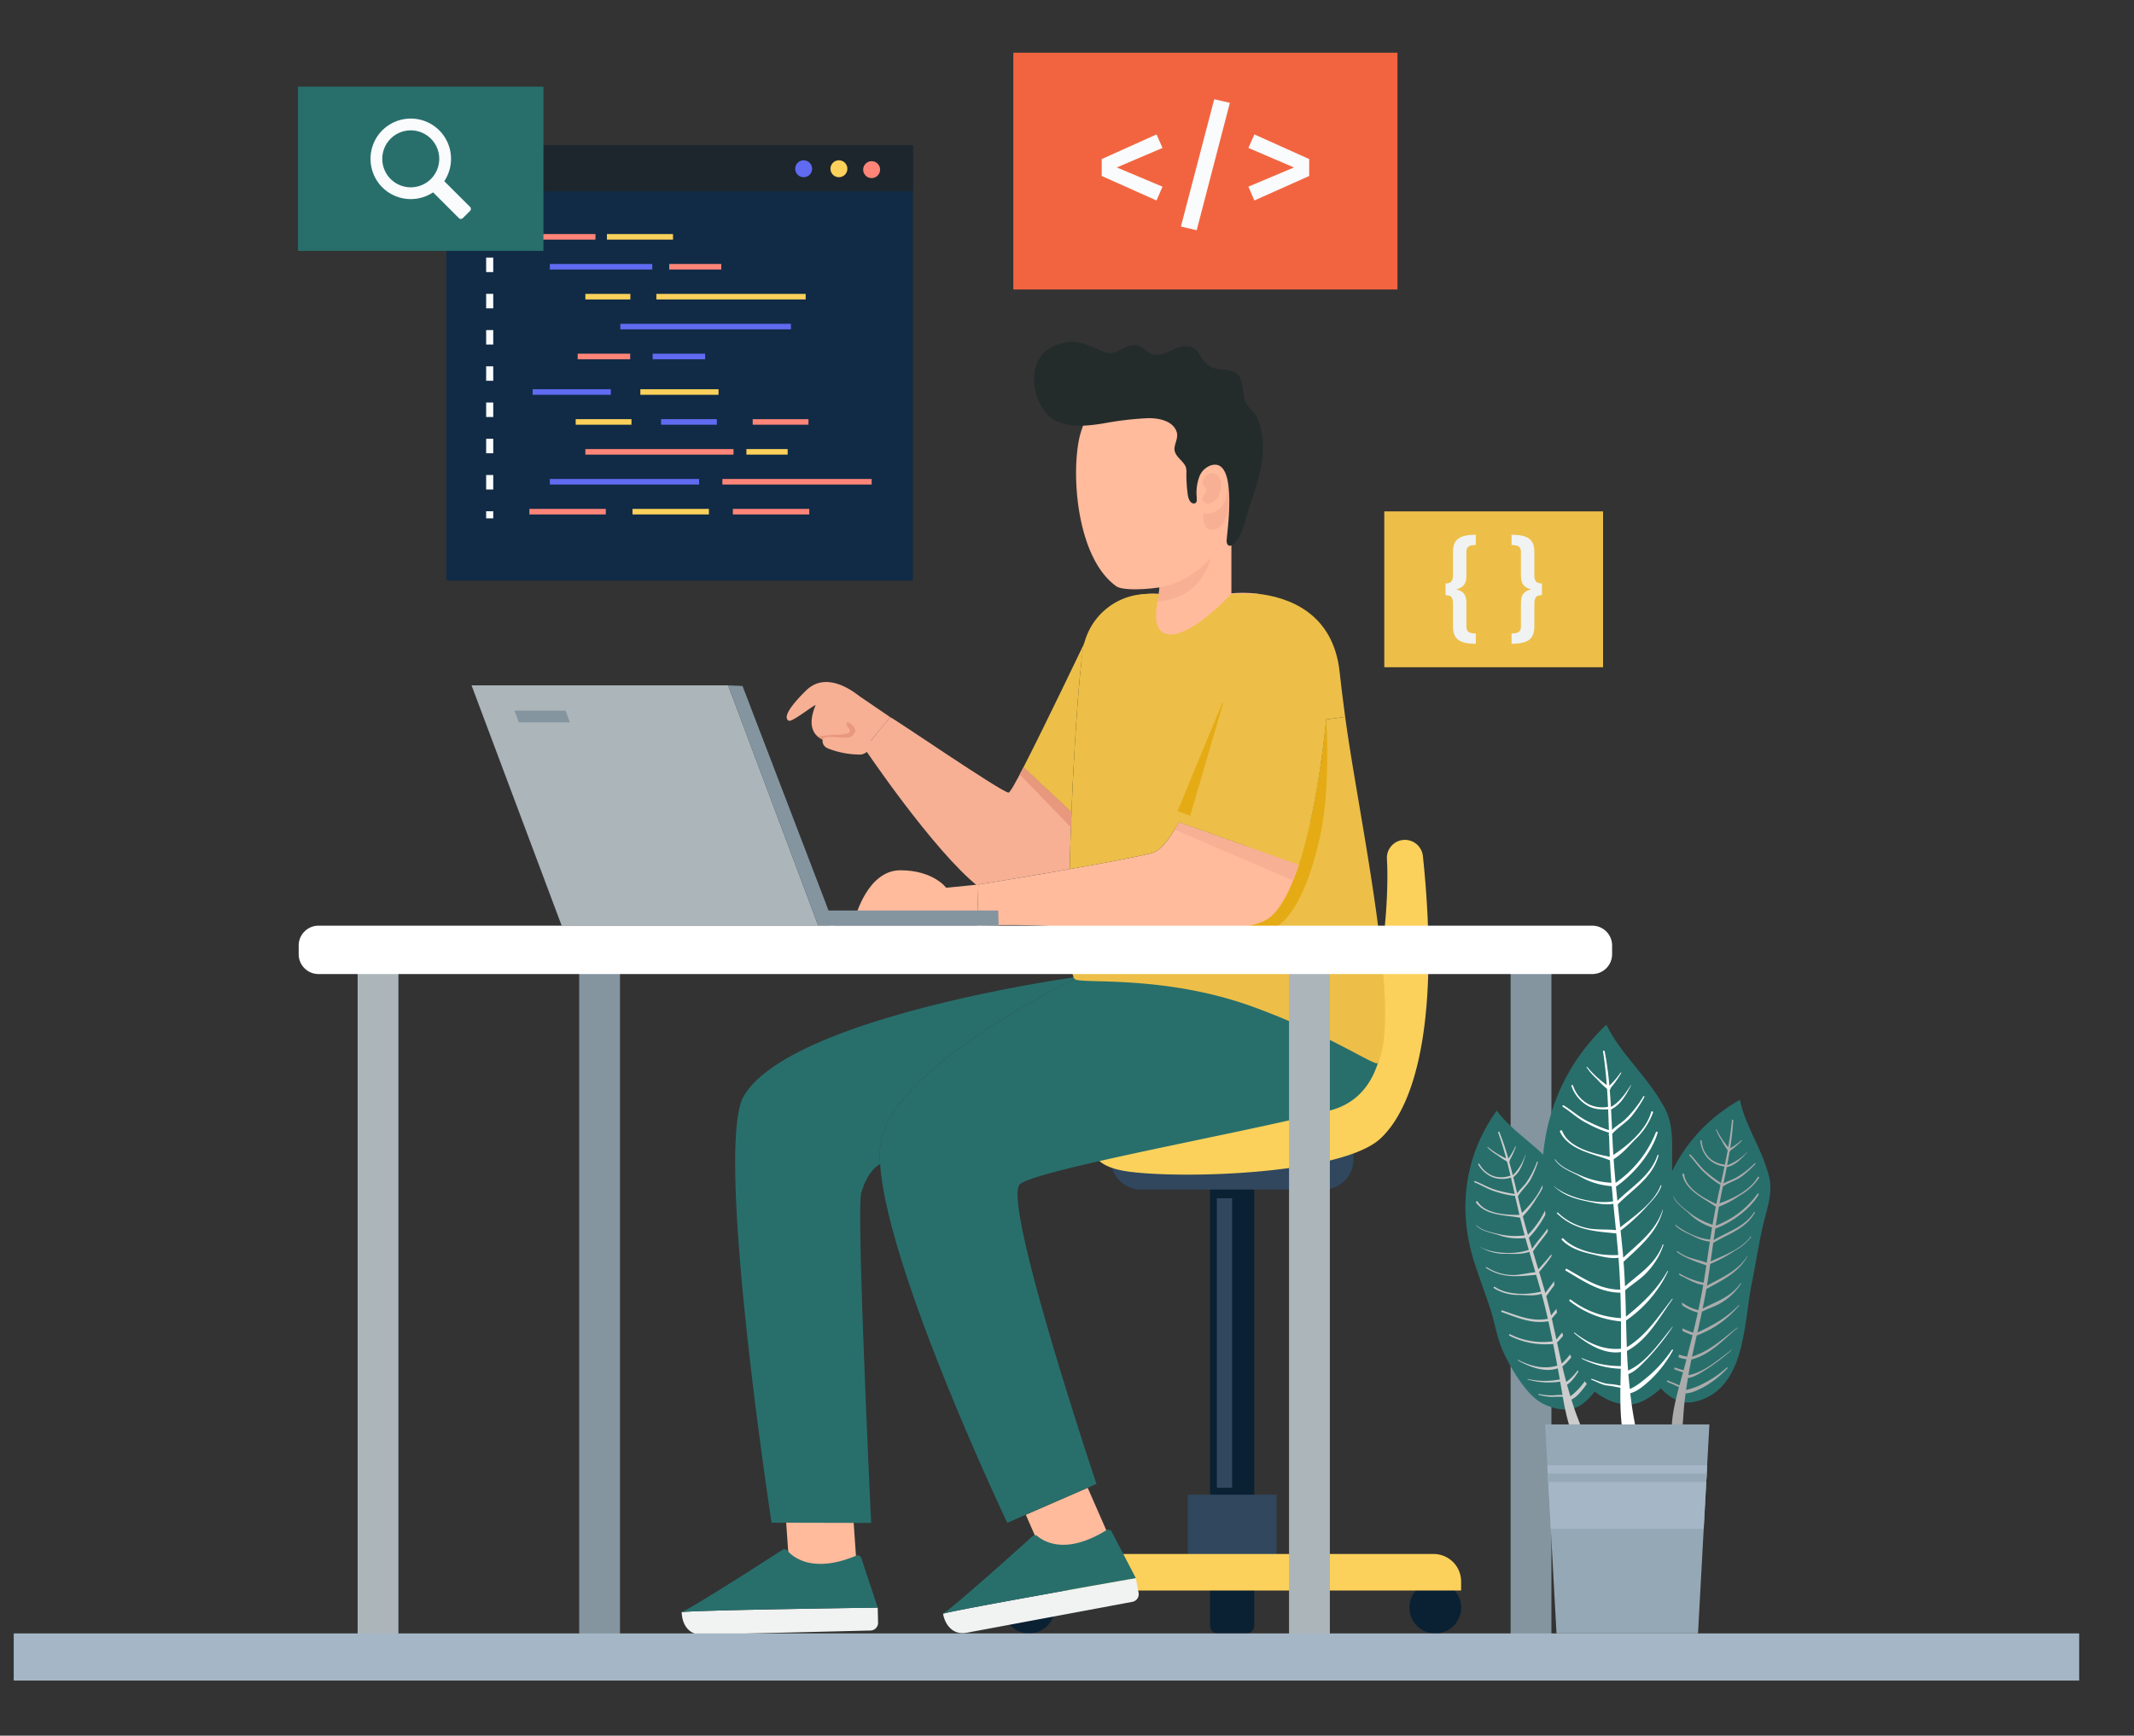 <svg xmlns="http://www.w3.org/2000/svg" xmlns:xlink="http://www.w3.org/1999/xlink" width="595" height="484" viewBox="0 0 595 484"><rect x="0" y="0" width="595" height="484" fill="#333333" stroke="none"/><defs><clipPath id="a"><rect width="595" height="484" transform="translate(2898 -2715)" fill="#fff" stroke="#707070" stroke-width="1"/></clipPath><clipPath id="b"><path d="M0-666.665H666.665V0H0Z"/></clipPath><clipPath id="c"><path d="M160.309-534.508H290.381v12.84H160.309Z"/></clipPath><radialGradient id="d" cx="0.763" cy="0.739" r="0.478" gradientTransform="translate(1.059 22.244) scale(1.098 1)" gradientUnits="objectBoundingBox"><stop offset="0" stop-color="#ffc8af"/><stop offset="1" stop-color="#ffbb9c"/></radialGradient><radialGradient id="e" cx="0.844" cy="0.663" r="0.451" gradientTransform="matrix(1.232, -0.211, 0.265, 0.978, 3.348, 12.674)" xlink:href="#d"/><clipPath id="f"><path d="M0-666.665H666.665V0H0Z" fill="#272222"/></clipPath><radialGradient id="g" cx="0.737" cy="0.766" r="0.531" gradientTransform="translate(-1.528 14.111) scale(0.891 1)" xlink:href="#d"/><radialGradient id="i" cx="0.745" cy="0.755" r="0.511" gradientTransform="translate(-0.53 14.667) scale(0.958 1)" xlink:href="#d"/><radialGradient id="k" cx="2.136" cy="2.372" r="4.15" gradientTransform="matrix(0.383, 0.159, -0.061, 0.987, -6.136, 46.083)" xlink:href="#d"/><radialGradient id="m" cx="0.438" cy="1.476" r="1.813" gradientTransform="matrix(0.336, 0.159, -0.054, 0.987, -2.719, 20.131)" xlink:href="#d"/><clipPath id="o"><path d="M364.167-381.084H377.5v33.571H364.167Z"/></clipPath></defs><g transform="translate(-2898 2715)" clip-path="url(#a)"><path d="M290.381-413.1H160.308V-534.508H290.381Z" transform="translate(2862.167 -2140)" fill="#112b46"/><g transform="translate(2862.167 -2140)" clip-path="url(#b)"><g clip-path="url(#c)"><path d="M290.381-521.668H160.308v-12.84H290.381Z" fill="#1d262d"/></g><g transform="translate(262.264 -527.943)"><path d="M0,0A2.354,2.354,0,0,1-2.353,2.355,2.354,2.354,0,0,1-4.707,0,2.353,2.353,0,0,1-2.353-2.353,2.353,2.353,0,0,1,0,0" fill="#606bf1"/></g><g transform="translate(272.092 -527.943)"><path d="M0,0A2.354,2.354,0,0,1-2.355,2.355,2.354,2.354,0,0,1-4.707,0,2.353,2.353,0,0,1-2.355-2.353,2.353,2.353,0,0,1,0,0" fill="#fbd15b"/></g><g transform="translate(281.217 -527.695)"><path d="M0,0A2.353,2.353,0,0,1-2.353,2.353,2.353,2.353,0,0,1-4.707,0,2.353,2.353,0,0,1-2.353-2.353,2.353,2.353,0,0,1,0,0" fill="#ff8578"/></g><path d="M201.86-508.184H183.438v-1.548H201.86Z" fill="#ff8578"/><path d="M223.482-508.184H205.059v-1.548h18.423Z" fill="#fbd15b"/><path d="M217.7-499.843H189.134v-1.548H217.7Z" fill="#606bf1"/><path d="M236.947-499.843H222.426v-1.548h14.521Z" fill="#ff8578"/><path d="M211.591-491.5H199.045v-1.548h12.547Z" fill="#fbd15b"/><path d="M260.467-491.5H218.843v-1.548h41.624Z" fill="#fbd15b"/><path d="M256.359-483.161H208.79v-1.549h47.569Z" fill="#606bf1"/><path d="M211.537-474.82H196.9v-1.549h14.64Z" fill="#ff8578"/><path d="M232.441-474.82H217.8v-1.549h14.64Z" fill="#606bf1"/><path d="M204.735-433.094h-21.3v1.548h21.3Z" fill="#ff8578"/><path d="M233.491-433.094h-21.3v1.548h21.3Z" fill="#fbd15b"/><path d="M261.474-433.094h-21.3v1.548h21.3Z" fill="#ff8578"/><path d="M230.758-441.435H189.134v1.548h41.624Z" fill="#606bf1"/><path d="M278.87-441.435H237.247v1.548H278.87Z" fill="#ff8578"/><path d="M240.35-449.776H199.045v1.548H240.35Z" fill="#ff8578"/><path d="M255.446-449.776h-11.5v1.548h11.5Z" fill="#fbd15b"/><path d="M211.9-458.118H196.348v1.549H211.9Z" fill="#fbd15b"/><path d="M235.7-458.118H220.154v1.549H235.7Z" fill="#606bf1"/><path d="M261.253-458.118H245.7v1.549h15.549Z" fill="#ff8578"/><path d="M236.175-466.459h-21.8v1.549h21.8Z" fill="#fbd15b"/><path d="M206.146-466.459h-21.8v1.549h21.8Z" fill="#606bf1"/><path d="M173.361-509.237H171.38v-1.981h1.981Z" fill="#f9fbfc"/><path d="M173.361-499.132H171.38v-4.043h1.981Zm0,10.107H171.38v-4.043h1.981Zm0,10.105H171.38v-4.043h1.981Zm0,10.105H171.38v-4.043h1.981Zm0,10.105H171.38v-4.043h1.981Zm0,10.107H171.38v-4.041h1.981Zm0,10.105H171.38v-4.041h1.981Z" fill="#f9fbfc"/><path d="M173.361-430.451H171.38v-1.983h1.981Z" fill="#f9fbfc"/><path d="M425.474-494.279H318.367V-560.3H425.474Z" fill="#f26440"/><g transform="translate(359.965 -533.745)"><path d="M0,0-12.744,5.439,0,10.8l-1.668,3.851L-16.949,7.82V3.1L-1.668-3.772Z" fill="#f9fbfc"/></g><g transform="translate(378.745 -546.328)"><path d="M0,0-9.249,35.528-13.655,34.5-4.365-.992Z" fill="#f9fbfc"/></g><g transform="translate(400.861 -530.648)"><path d="M0,0V4.724l-15.284,6.828L-16.951,7.7l12.7-5.359L-16.951-3.1l1.667-3.772Z" fill="#f9fbfc"/></g><path d="M482.8-388.938h-61V-432.4h61Z" fill="#edbf48"/><g transform="translate(447.314 -423.016)"><path d="M0,0C-1.963,0-2.617.529-2.617,1.993V8.535c0,2.553-1.059,3.332-2.835,3.831,1.776.468,2.835,1.247,2.835,3.769v6.541c0,1.463.685,1.993,2.617,1.993v2.865c-4.953,0-6.356-1.589-6.356-4.891v-6.2c0-1.775-.465-2.46-2.085-2.46V10.715c1.62,0,2.085-.716,2.085-2.492v-6.2c0-3.332,1.4-4.889,6.356-4.889Z" fill="#f1f2f2"/></g><g transform="translate(463.636 -420.992)"><path d="M0,0V6.2C0,7.973.468,8.691,2.119,8.691v3.271C.468,11.961,0,12.647,0,14.421v6.2c0,3.3-1.4,4.891-6.353,4.891V22.645c1.932,0,2.616-.531,2.616-1.993V14.111c0-2.523,1.059-3.3,2.835-3.769-1.776-.5-2.835-1.277-2.835-3.831V-.031c0-1.464-.653-1.993-2.616-1.993V-4.889C-1.4-4.889,0-3.333,0,0" fill="#f1f2f2"/></g><path d="M187.35-505.055H118.91v-45.776h68.44Z" fill="#286f6c"/><g transform="translate(155.978 -525.09)"><path d="M0,0A7.953,7.953,0,0,1-11.233,0a7.952,7.952,0,0,1,0-11.233A7.952,7.952,0,0,1,0-11.233,7.952,7.952,0,0,1,0,0M-14.417-12.6a11.286,11.286,0,0,0,.112,14.1A11.249,11.249,0,0,0,.613,3.729L7.8,10.912a.774.774,0,0,0,1.1,0l2.019-2.019a.777.777,0,0,0,0-1.1L3.729.613a11.251,11.251,0,0,0-1.4-14.173,11.247,11.247,0,0,0-16.744.96" fill="#f9fbfc"/></g></g><g transform="translate(2862.167 -2140)"><path d="M378.467-428.183l-19.344,10.821v7.989a17.029,17.029,0,0,0-5.347.255h0l.021.107s-2.855,16.872,14.188,16.872h0c16.232,0,18.3-15.785,18.447-17.3h0a35.127,35.127,0,0,0-7.263-.107h0v-18.64Z" fill="url(#d)"/></g><g transform="translate(2862.167 -2140)"><path d="M336.607-452.046c-2.108,11.157-.081,32.981,10.455,40.513h0c2.732,1.955,17.059.259,19.387-1.779h0q5.148-4.508,10.312-9h0a13.656,13.656,0,0,0,2.121-2.143h0a12.451,12.451,0,0,0,1.7-3.849h0c2.377-7.9,4.128-16.568,2.268-24.764h0a22.114,22.114,0,0,0-5.813-10.779h0a23.506,23.506,0,0,0-16.908-7.017h0c-10.745,0-21.287,6.975-23.524,18.815" fill="url(#e)"/></g><g transform="translate(2862.167 -2140)" clip-path="url(#f)"><g transform="translate(371.121 -440.156)"><path d="M0,0C.14-1.781,1.972-3.732,3.811-2.576c1.9,1.2,1.456,4.36.667,6.1C3.86,4.891,1.791,6.387.389,5.116-.785,4.052,1.039,2.8,1.1,1.825,1.153.951-.6.324.12-.612" fill="#f7b094"/></g><g transform="translate(371.459 -431.918)"><path d="M0,0C1.92.577,5.173-.888,6-3.563a20.486,20.486,0,0,0,.735-5.728A13.732,13.732,0,0,1,7.2-2.973C6.7.921,5.339,4.632,2.281,4.681S0,0,0,0" fill="#f7b094"/></g><g transform="translate(369.103 -434.69)"><path d="M0,0A.686.686,0,0,1-.215.064C-1.4.231-1.879-1.208-2.055-2.108a39.607,39.607,0,0,1-.42-6.357,4.83,4.83,0,0,0-.195-1.7c-.668-1.529-2.447-2.523-2.991-4.1-.632-1.837,1.152-3.671.444-5.681-1.084-3.081-5.04-3.789-7.9-3.756a89.845,89.845,0,0,0-12.717,1.5c-4.473.695-10.192,1.353-14.133-1.476-4.751-3.409-6.735-12.295-3.189-17.16,1.932-2.653,5.6-4.065,8.808-4.139,3.4-.079,6.28,1.951,9.4,2.972,2.487.813,4.892-1.565,7.216-2.031,2.923-.583,4.163,2.607,6.748,2.695,2.511.084,4.973-1.877,7.415-2.323,4.868-.889,4.581,4,7.847,5.669,2.029,1.037,4.652.411,6.705,1.465,1.56.8,1.779,2.208,2.119,3.8a37.524,37.524,0,0,0,.764,4.281A9.684,9.684,0,0,0,16.037-25.6a10.478,10.478,0,0,1,1.808,3.441,21.442,21.442,0,0,1,.9,8.743C18.311-8.5,16.729-3.661,15.087.968c-1.064,3-1.46,6.131-3.1,8.973-.44.764-2.395,3-3.123,1.333a2.454,2.454,0,0,1-.1-1.149c.216-3.1,3.1-23.049-4.459-20.653A5.365,5.365,0,0,0,1.06-7.2a12.99,12.99,0,0,0-.667,5.52c.013.272.02.545.009.817A.931.931,0,0,1,0,0" fill="#242b2b"/></g><g transform="translate(359.123 -411.201)"><path d="M0,0C8.595-1.381,14.265-8.171,14.265-8.171S11.948,3.272-.516,3.876Z" fill="#f7b094"/></g><g transform="translate(373.231 -255.239)"><path d="M0,0H12.3V118.033a2.169,2.169,0,0,1-2.168,2.168H2.168A2.168,2.168,0,0,1,0,118.033Z" fill="#0a2033"/></g><g transform="translate(345.554 -253.551)"><path d="M0,0H67.656V1.847a8.419,8.419,0,0,1-8.419,8.419H8.417A8.419,8.419,0,0,1,0,1.847Z" fill="#30475e"/></g><g transform="translate(373.231 -149.032)"><path d="M0,0H12.3V27.352a2.169,2.169,0,0,1-2.168,2.168H2.168A2.168,2.168,0,0,1,0,27.352Z" fill="#0a2033"/></g><g transform="translate(315.542 -126.713)"><path d="M0,0A7.2,7.2,0,0,0,7.2,7.2,7.2,7.2,0,0,0,14.4,0,7.2,7.2,0,0,0,0,0" fill="#0a2033"/></g><g transform="translate(428.822 -126.713)"><path d="M0,0A7.2,7.2,0,0,0,7.2,7.2,7.2,7.2,0,0,0,14.4,0,7.2,7.2,0,0,0,7.2-7.2,7.2,7.2,0,0,0,0,0" fill="#0a2033"/></g><path d="M367.007-136.573h24.749V-158.2H367.007Z" fill="#30475e"/><g transform="translate(315.542 -131.484)"><path d="M0,0H127.68V-2.509a7.668,7.668,0,0,0-7.669-7.668H7.668A7.667,7.667,0,0,0,0-2.509Z" fill="#fbd15b"/></g><path d="M379.382-160.13h-4.267v-80.73h4.267Z" fill="#30475e"/><g transform="translate(427.714 -340.795)"><path d="M0,0A5.017,5.017,0,0,0-5.181,5.3c.845,14.652-2.261,50.4-15.909,62.6C-37.779,82.808-85.077,80.777-85.077,80.777s-7.811,9.585,7.812,11.716,59.648.711,70.3-9.231C3.344,73.638,9.465,48.427,4.852,4.544A5.053,5.053,0,0,0,0,0" fill="#fbd15b"/></g></g><g transform="translate(2862.167 -2140)"><path d="M321.843-152.609l5.645,12.867,17.233-7.563L339.1-160.13Z" fill="url(#g)"/></g><g transform="translate(2862.167 -2140)" clip-path="url(#b)"><g transform="translate(420.369 -302.667)"><path d="M0,0C-1.065,2.131-77.638.043-84.87.7c0,0-46.867,22.369-53.6,43.309a22.886,22.886,0,0,0-.66,8.224c1.875,29.483,35.448,100.08,35.448,100.08l5.155-2.257,17.256-7.521,2.451-1.065s-26.629-79.352-21.3-83.612,65.677-14.912,86.617-20.579C7.456,31.592,0,0,0,0" fill="#286f6c"/></g></g><g transform="translate(2862.167 -2140)"><path d="M255.931-137.562h18.812L273.4-156.83l-18.812-.043Z" fill="url(#i)"/></g><g transform="translate(2862.167 -2140)" clip-path="url(#b)"><g transform="translate(335.115 -302.624)"><path d="M0,0-.683.3S-79.14,11.312-91.921,33.317c-8.309,14.317,7.772,118.92,7.772,118.92l27.757.064s-4.151-87.136-2.767-91.993c1.556-5.539,4.219-7.541,5.284-8.115a22.853,22.853,0,0,1,.66-8.224C-46.483,23.028.383.66.383.66A1.345,1.345,0,0,1,0,0" fill="#286f6c"/></g><g transform="translate(410.896 -375.118)"><path d="M0,0-5.261.724A257.371,257.371,0,0,1-9.672,29.1L-75.22,53.981l-.9,4.751c-.276-.021-.553-.041-.808-.064.02.98.02,1.939.063,2.833.149,5.475.511,9.416,1.087,10.992a1.336,1.336,0,0,0,.384.66c1.78,1.452,24.964-1.361,50.028,7.841,21.736,7.981,33.92,16.7,34.483,15.529C15.952,82.321,3.515,26.585,0,0" fill="#edbf48"/></g><g transform="translate(404.058 -342.61)"><path d="M0,0C-1.747,8.393-6.263,25.095-15.125,27.332c-11.568,2.94-33.935,2.791-54.9,1.661-.043-.895-.043-1.853-.063-2.833.255.023.532.043.808.064l.9-4.751L-2.833-3.408A257.371,257.371,0,0,0,1.577-31.784a1.968,1.968,0,0,0,.02.235C1.725-29.355,2.621-12.4,0,0" fill="#e5ab15"/></g><g transform="translate(338.353 -396.058)"><path d="M0,0C-1.172,2.131-2.856,24.924-3.771,47.548l-13.4-12.505C-11.483,24.029,0,0,0,0" fill="#edbf48"/></g><g transform="translate(330.322 -331.98)"><path d="M0,0C-11.312,1.96-21.708,3.643-21.708,3.643l-.021.553C-34.319-5.859-53.472-34.34-53.472-34.34s5.731-6.881,7.16-8.692c.212-.276,31.443,21.219,33.04,21.027.405-.043,2-2.855,4.133-7.031L4.26-16.531C4.047-11.141,3.876-5.773,3.769-.681,2.513-.447,1.256-.233,0,0" fill="#f7b094"/></g></g><g transform="translate(2862.167 -2140)"><path d="M274.253-319.006h34.084l.277-9.331-8.969.895s-3.557-4.879-12.78-4.879h0c-9.225,0-12.612,13.315-12.612,13.315" fill="url(#k)"/></g><g transform="translate(2862.167 -2140)" clip-path="url(#b)"><g transform="translate(283.753 -375.224)"><path d="M0,0,.256.213C-1.172,2.024-6.9,8.905-6.9,8.905L-10.46,6.391a8.841,8.841,0,0,1-8.477-.107c-4.752-2.577-1.812-8.732-1.568-9.461-.92.26-6.613,4.86-7.508,4.371S-29.568-.916-23.2-7.2c6.347-6.284,15,1.789,15.252,1.789Z" fill="#f7b094"/></g><g transform="translate(265.557 -370.009)"><path d="M0,0S-1.373,2.572,1.068,3.689A24.323,24.323,0,0,0,10.3,5.417c2.04-.2,3.663-3.052,3.663-3.052l-6.18-5.8H2.843Z" fill="#f7b094"/></g><g transform="translate(265.191 -368.746)"><path d="M0,0C.365-1.263,3.875-.589,6.049-.537c1.6.037,2.48-.381,2.977-1.6S7.195-5.305,6.737-4.695s.839,1.469.877,2.279S5.325-1.339,3.532-1.339a43.564,43.564,0,0,0-4.887.468Z" fill="#e8987c"/></g></g><g transform="translate(2862.167 -2140)"><path d="M356.908-337.113c-3.9,1.023-13.316,2.789-22.817,4.452h0c-1.256.233-2.513.447-3.769.681h0c-11.312,1.96-21.708,3.643-21.708,3.643h0l-.021.553v.361l-.256,8.416v2.136a235.676,235.676,0,0,1,25.628.42h0c20,1.427,45.8,2.28,54.343-1.747h0c4.005-1.9,7.2-8.116,9.715-15.785h0l-.127.064h0L364.512-345.74c-2.429,4.537-5.028,7.947-7.6,8.628" fill="url(#m)"/></g><g transform="translate(2862.167 -2140)" clip-path="url(#b)"><g transform="translate(364.512 -345.741)"><path d="M0,0,33.383,11.824l-1.512,4.46L-1.168,2.111Z" fill="#f7b094"/></g><g transform="translate(364.512 -345.741)"><path d="M0,0C-2.428,4.537-5.028,7.947-7.6,8.628c-3.9,1.023-13.315,2.791-22.816,4.452.107-5.091.277-10.46.491-15.849.915-22.623,2.6-45.417,3.771-47.548C-24.243-53.875-19-61.608-10.736-63.376l.021.107S-13.569-46.4,3.472-46.4c16.233,0,18.3-15.785,18.448-17.3,8.352.937,21.156,5.112,22.924,21.9.361,3.324.872,7.584,1.533,12.42l-5.263.724s-2.131,23.647-7.6,40.412c-.043.02-.087.043-.128.064Z" fill="#edbf48"/></g><g clip-path="url(#o)"><g transform="translate(364.167 -348.818)"><path d="M0,0,13.329-32.268,3.511,1.3Z" fill="#e5ab15"/></g></g><g transform="translate(386.433 -409.436)"><path d="M0,0H-7.263S-17.6,11.351-24.247,11.351-27.309.064-27.309.064h-3.243a18.327,18.327,0,0,0-18.2,16.247c-.12,1.06-.231,2.065-.325,2.975-.711,6.867,27.107,11.864,27.107,11.864l14.323-.8,8.7-16.969L2.779,6.429Z" fill="#edbf48"/></g><g transform="translate(298.777 -124.981)"><path d="M0,0C.647,3.471,3.053,5.937,6.524,5.291L52.792-3.34a2.156,2.156,0,0,0,1.724-2.515L53.751-9.96S5.088-1.444-.024-.027Z" fill="#f1f2f2"/></g><g transform="translate(312.542 -136.631)"><path d="M0,0C.481-.419.947-.835,1.429-1.252c.928-.831,1.841-1.64,2.72-2.424.464-.415.929-.831,1.359-1.22L7.861-7c.513-.463.993-.9,1.424-1.291l1.889-1.692a1.045,1.045,0,0,1,1.376-.029c1.9,1.6,8.049,5.256,19.185-1.633a1.065,1.065,0,0,1,1.513.393L39.984,1.691s-48.661,8.515-53.773,9.933C-12.108,10.576-5.9,5.2,0,0" fill="#286f6c"/></g><g transform="translate(225.908 -125.436)"><path d="M0,0C.087,3.529,2.068,6.349,5.6,6.261L52.649,5.113a2.155,2.155,0,0,0,2.1-2.207l-.1-4.175S5.253-.615-.019-.028Z" fill="#f1f2f2"/></g><g transform="translate(241.354 -134.743)"><path d="M0,0C.544-.337,1.068-.673,1.612-1.009,2.66-1.683,3.691-2.335,4.683-2.968c.524-.336,1.049-.671,1.536-.988.955-.613,1.853-1.185,2.659-1.7C9.459-6.032,10-6.388,10.487-6.7l2.136-1.372a1.046,1.046,0,0,1,1.364.192C15.609-6,21.1-1.413,33.187-6.44a1.068,1.068,0,0,1,1.432.632L39.2,8.039s-49.4.655-54.668,1.24C-13.639,8.511-6.649,4.195,0,0" fill="#286f6c"/></g><g transform="translate(192.438 -316.87)"><path d="M0,0-25.129-67.019h71.54L71.537,0Z" fill="#abb5ba"/></g><g transform="translate(268.399 -316.87)"><path d="M0,0H-4.423L-29.551-67.019l4.016.179L-2.293-6.179Z" fill="#8495a0"/></g><g transform="translate(267.011 -316.87)"><path d="M0,0H47.271l-.129-4.225H-.968" fill="#8495a0"/></g><path d="M468.4-117.112H457.02V-304.089H468.4Z" fill="#8495a0"/><path d="M406.623-117.112H395.242V-304.089h11.381Z" fill="#abb5ba"/><path d="M208.7-117.112H197.324V-304.089H208.7Z" fill="#8495a0"/><path d="M146.928-117.112H135.546V-304.089h11.381Z" fill="#abb5ba"/><g transform="translate(479.79 -303.38)"><path d="M0,0H-355.147a5.532,5.532,0,0,1-5.532-5.531V-7.96a5.532,5.532,0,0,1,5.532-5.531H0A5.53,5.53,0,0,1,5.531-7.96v2.429A5.53,5.53,0,0,1,0,0" fill="#fff"/></g><g transform="translate(179.254 -376.845)"><path d="M0,0,1.224,3.264H15.475L14.251,0Z" fill="#8495a0"/></g><g transform="translate(321.183 -361.015)"><path d="M0,0-1.024,1.976,13.4,16.881V12.505Z" fill="#e8987c"/></g><path d="M615.545-106.365H39.659v-13.149H615.545Z" fill="#a5b7c6"/></g><g transform="translate(2862.167 -2140)"><path d="M497.38-232.127c-.5,4.295-.881,8.6-1.351,12.9h0c-.432,3.98-1.777,8.377-1.817,12.321h0c-.053,4.977.667,13.677,3.675,17.788h0c2.3,3.14,6.117,5.881,10.073,5.076h0c14.684-2.995,13.995-21.9,16.283-33h0c1.217-5.912,2.059-12,3.543-17.847h0c1-3.953,2.356-8.124,1.239-12.252h0a50.69,50.69,0,0,0-2.477-6.9h0c-2.127-4.877-4.541-9.177-5.6-14.257h0c-13.676,7.727-21.761,20.7-23.568,36.175" fill="#286f6c"/></g><g transform="translate(2862.167 -2140)" clip-path="url(#b)"><g transform="translate(505.474 -183.67)"><path d="M0,0Q.156-1.4.343-2.792C2.1-2.8,3.923-3.795,5.4-4.557a26.852,26.852,0,0,0,6.632-5.252c.109-.108-.072-.283-.187-.188a29.91,29.91,0,0,1-6.459,4.42A18.208,18.208,0,0,1,.475-3.751Q.709-5.417.984-7.077C2.811-7.3,4.485-8.5,6.032-9.419a57.7,57.7,0,0,0,7.235-5.524.026.026,0,1,0-.032-.041C9.648-12.38,5.653-8.673,1.117-7.861c.241-1.388.495-2.771.787-4.144.013-.072.031-.143.045-.215,5.249-1.328,8.8-5.445,12.82-8.773.065-.055,0-.165-.073-.112-3.957,3.075-7.677,6.581-12.571,8.075.424-1.967.865-3.927,1.309-5.884A28.024,28.024,0,0,0,15.3-27.325c.056-.065-.036-.156-.1-.093-3.436,3.576-7.22,5.629-11.576,7.665.439-1.939.875-3.876,1.288-5.82,2.055-1.009,4.216-1.624,6.113-2.955a16.71,16.71,0,0,0,4.757-4.823.094.094,0,0,0-.159-.1c-2.657,3.821-6.664,5.011-10.537,7.02q.568-2.718,1.045-5.455c4.315-2.376,9-4.579,11.449-9.132.024-.045-.04-.089-.067-.045C14.924-36.88,10.4-35.079,6.287-32.8c.053-.325.113-.648.164-.975.264-1.695.512-3.391.755-5.087a41.468,41.468,0,0,0,7.075-3.848,13.492,13.492,0,0,0,4.311-3.672.094.094,0,0,0-.153-.108c-2.313,3.316-7.383,5.233-11.127,6.892q.366-2.57.728-5.141c4.155-2.513,9.043-3.9,11.6-8.435a.121.121,0,0,0-.207-.127c-2.647,4.137-7.307,5.413-11.277,7.761q.228-1.592.468-3.183c4.485-1.649,9.7-5.405,12.068-9.46a.2.2,0,0,0-.339-.217,25.168,25.168,0,0,1-11.6,8.835C9.019-51.284,9.3-53,9.6-54.712a.517.517,0,0,0,.067-.152,25.712,25.712,0,0,0,5.744-3.087,15.709,15.709,0,0,0,5.4-4.921c.145-.235-.237-.452-.373-.212-1.992,3.556-6.721,5.941-10.635,7.3.113-.625.227-1.249.351-1.873q.278-1.4.565-2.8c1.6-1.107,3.639-1.636,5.248-2.805a29.865,29.865,0,0,0,3.819-3.48c.12-.123-.057-.313-.184-.195a25.251,25.251,0,0,1-5.271,4.048c-1.105.592-2.365.929-3.436,1.579.312-1.524.625-3.049.923-4.575.02,0,.039-.008.057-.012l.057.012a.281.281,0,0,0,.263-.083c2.179-.549,3.847-2.425,5.312-4.024a.04.04,0,0,0-.056-.057,14.564,14.564,0,0,1-5.343,3.6.148.148,0,0,0-.021-.009c-.053-.008-.1-.017-.156-.024.239-1.243.465-2.487.672-3.733a.286.286,0,0,0,.259-.32,22.85,22.85,0,0,0,3.189-2.731.08.08,0,0,0-.108-.119,18.545,18.545,0,0,1-3.188,2.248,77.362,77.362,0,0,0,.868-7.781c.013-.241-.355-.244-.375-.005-.229,2.517-.595,5.011-1.028,7.492a23.244,23.244,0,0,1-3.275-5.007c-.037-.095-.187-.056-.153.045a14.338,14.338,0,0,0,1.592,3.1,18.923,18.923,0,0,0,1.689,2.723q-.364,2-.779,3.987a7.326,7.326,0,0,1-4.008-1.569,7.27,7.27,0,0,1-2.464-5.009c-.019-.24-.4-.239-.375,0a8.291,8.291,0,0,0,2.132,4.879,7.806,7.806,0,0,0,4.6,2.244q-.482,2.3-.988,4.592a35.793,35.793,0,0,1-3.757-2.791c-1.931-1.539-3.072-3.391-4.747-5.124-.168-.172-.441.077-.276.255,1.569,1.669,2.632,3.477,4.419,4.977a25.431,25.431,0,0,0,4.241,3.233c-.019.081-.037.161-.053.243a.534.534,0,0,0-.051.043.245.245,0,0,0-.035.343c-.323,1.464-.644,2.929-.955,4.4-.019.091-.035.183-.055.276C5.512-57.153.408-59.871-.045-63.833a.266.266,0,1,0-.519.113C.447-59.235,5.375-57.248,8.771-54.8q-.5,2.492-.923,4.995a20.214,20.214,0,0,1-6.156-3.171c-1.685-1.34-4.068-2.956-4.828-5.032-.023-.065-.119-.021-.1.041.7,2.064,2.84,3.483,4.4,4.889a16.444,16.444,0,0,0,6.532,4.017.45.45,0,0,0-.005.223q-.262,1.588-.5,3.179c-4.149-.319-9.953-3.469-12.073-6.607-.009-.015-.029,0-.021.016a13.6,13.6,0,0,0,6.1,5.007c1.84.908,3.829,1.981,5.911,2.136q-.444,2.944-.877,5.891c-1.8-.671-3.707-.992-5.488-1.7a13.587,13.587,0,0,1-6.228-5.3c-.093-.141-.329-.023-.237.125,2.872,4.565,7,5.905,11.844,7.615q-.364,2.416-.76,4.828c-3.961-.759-9.084-3.177-11.088-6.617-.147-.252-.549-.043-.4.212A12.851,12.851,0,0,0-.467-35.341c1.6.809,3.811,2.151,5.719,2.295-.008.052-.016.105-.025.157-.392,2.313-.849,4.616-1.343,6.909C-.54-27.092-3.4-30.369-6.617-33.437c-.223-.213-.573.112-.351.329,3.276,3.225,6.155,6.608,10.707,7.8q-.614,2.8-1.293,5.584a20.442,20.442,0,0,1-9.936-6.8c-.173-.219-.477.077-.313.293A21.992,21.992,0,0,0,2.271-19c-.488,1.993-.995,3.981-1.507,5.969-3.871-.589-6.853-3.013-9.237-6.077-.056-.071-.18.023-.128.1,2.119,2.948,5.323,6.352,9.179,6.709-.163.633-.328,1.268-.492,1.9-.1.381-.2.769-.307,1.161a21.962,21.962,0,0,1-8.037-3.875c-.068-.056-.145.049-.083.107A20.971,20.971,0,0,0-.38-8.659c-.325,1.193-.668,2.42-1.008,3.671A16.393,16.393,0,0,0-3.6-5.932,15.915,15.915,0,0,1-7.26-8.047c-.117-.071-.248.093-.131.169A16.558,16.558,0,0,0-4.236-5.745c.939.355,1.821.8,2.728,1.207C-2.839.42-4.016,5.693-3.377,10.453c.141,1.056,1.913,1.336,2.187.212C-.351,7.215-.393,3.528,0,0" fill="#ababab"/></g></g><g transform="translate(2862.167 -2140)"><path d="M447.052-222.558c1.357,4.105,2.831,8.169,4.221,12.264h0c1.287,3.788,1.923,8.343,3.551,11.937h0c2.052,4.533,6.377,12.117,10.839,14.573h0c3.409,1.877,8.031,2.752,11.275.351h0c12.048-8.913,3.444-25.761.832-36.792h0c-1.389-5.873-3.2-11.749-4.32-17.673h0c-.757-4.008-1.292-8.359-4.048-11.628h0a50.868,50.868,0,0,0-5.156-5.212h0c-3.988-3.524-7.991-6.4-11.095-10.564h0c-9.137,12.779-10.993,27.949-6.1,42.744" fill="#286f6c"/></g><g transform="translate(2862.167 -2140)" clip-path="url(#b)"><g transform="translate(474.843 -182.044)"><path d="M0,0C-.3-.888-.587-1.781-.869-2.677.72-3.42,1.955-5.1,2.968-6.411a26.862,26.862,0,0,0,3.8-7.561c.051-.143-.185-.224-.249-.089A29.913,29.913,0,0,1,2.525-7.328,18.268,18.268,0,0,1-1.152-3.6q-.494-1.61-.943-3.231C-.533-7.805.477-9.6,1.492-11.085a57.741,57.741,0,0,0,4.228-8.06.027.027,0,0,0-.047-.025C3.521-15.3,1.464-10.249-2.305-7.6c-.368-1.359-.721-2.72-1.037-4.088-.017-.071-.032-.143-.048-.215,4.2-3.419,5.68-8.651,7.919-13.364.037-.077-.073-.149-.113-.071C2.124-20.88.233-16.129-3.575-12.712c-.445-1.961-.872-3.924-1.295-5.885a28.02,28.02,0,0,0,7.2-12.633.067.067,0,0,0-.127-.044C.6-26.583-1.961-23.124-5.052-19.439c-.42-1.943-.843-3.883-1.289-5.819,1.437-1.784,3.137-3.253,4.3-5.259A16.7,16.7,0,0,0,.232-36.9a.093.093,0,0,0-.185-.024c-.8,4.585-3.928,7.353-6.589,10.809-.424-1.8-.872-3.6-1.356-5.385,2.909-3.975,6.231-7.951,6.525-13.111,0-.051-.073-.064-.08-.012-.581,4.885-3.927,8.429-6.691,12.229-.089-.317-.172-.636-.265-.953-.473-1.647-.965-3.289-1.461-4.929a41.419,41.419,0,0,0,4.789-6.475A13.475,13.475,0,0,0-2.723-49.9a.094.094,0,0,0-.185-.032c-.7,3.983-4.484,7.859-7.177,10.944q-.754-2.484-1.509-4.968c2.7-4.032,6.548-7.355,6.955-12.541a.121.121,0,0,0-.24-.029c-.653,4.869-4.341,7.993-6.949,11.8q-.464-1.54-.92-3.083c3.371-3.388,6.515-9,6.947-13.669a.2.2,0,0,0-.4-.053,25.179,25.179,0,0,1-6.785,12.9c-.487-1.669-.959-3.341-1.4-5.023a.5.5,0,0,0,0-.167,25.738,25.738,0,0,0,3.905-5.221,15.726,15.726,0,0,0,2.819-6.741.214.214,0,0,0-.427-.033c-.307,4.065-3.588,8.221-6.564,11.1-.159-.615-.32-1.229-.472-1.847q-.338-1.384-.667-2.775c.987-1.68,2.607-3.019,3.572-4.757a29.569,29.569,0,0,0,1.993-4.768.134.134,0,0,0-.248-.1,25.229,25.229,0,0,1-3.069,5.9c-.753,1-1.753,1.84-2.449,2.88-.36-1.513-.72-3.027-1.093-4.536.015-.011.029-.024.047-.035l.056-.015a.28.28,0,0,0,.2-.185c1.744-1.417,2.464-3.823,3.116-5.891a.04.04,0,0,0-.075-.027,14.54,14.54,0,0,1-3.321,5.52h-.023c-.052.016-.1.031-.153.044q-.46-1.838-.964-3.668a.286.286,0,0,0,.1-.4,22.971,22.971,0,0,0,1.74-3.824.081.081,0,0,0-.149-.06,18.712,18.712,0,0,1-1.94,3.385,76.641,76.641,0,0,0-2.5-7.421c-.089-.225-.423-.072-.343.152.856,2.38,1.577,4.793,2.232,7.225a23.117,23.117,0,0,1-5.081-3.156c-.075-.069-.193.028-.121.105a14.3,14.3,0,0,0,2.752,2.137,19.173,19.173,0,0,0,2.679,1.756c.344,1.311.667,2.625.977,3.943a7.335,7.335,0,0,1-4.295.268,7.269,7.269,0,0,1-4.348-3.5c-.119-.209-.461-.049-.34.16a8.3,8.3,0,0,0,3.992,3.524,7.8,7.8,0,0,0,5.119.092q.534,2.286,1.043,4.58a35.6,35.6,0,0,1-4.584-.944c-2.4-.58-4.215-1.779-6.467-2.641a.187.187,0,0,0-.143.345c2.129.852,3.855,2.043,6.108,2.649a25.477,25.477,0,0,0,5.208,1.14c.017.081.036.161.053.243-.008.02-.019.039-.027.061a.246.246,0,0,0,.113.324c.325,1.464.652,2.928.992,4.389.02.091.045.183.067.273-3.757.025-9.531-.284-11.612-3.685-.2-.324-.664.008-.424.323,2.809,3.639,8.116,3.359,12.225,4.143q.6,2.47,1.271,4.917a20.189,20.189,0,0,1-6.919-.277c-2.092-.5-4.935-.961-6.5-2.523-.048-.049-.119.029-.072.079,1.508,1.575,4.044,1.957,6.049,2.577a16.434,16.434,0,0,0,7.617.884.451.451,0,0,0,.089.205q.432,1.55.884,3.095c-3.9,1.46-10.488,1.055-13.733-.895-.015-.009-.027.015-.012.023a13.611,13.611,0,0,0,7.64,1.968c2.052.045,4.307.179,6.261-.56.557,1.905,1.127,3.808,1.688,5.711-1.913.153-3.779.665-5.693.771a13.586,13.586,0,0,1-7.884-2.179c-.147-.089-.309.117-.163.213,4.531,2.927,8.841,2.4,13.951,1.9q.69,2.344,1.348,4.7c-3.911.984-9.575.955-12.843-1.319-.241-.167-.516.193-.276.363a12.837,12.837,0,0,0,7.135,1.887c1.795.057,4.363.343,6.152-.333.015.051.031.1.045.153.62,2.264,1.177,4.544,1.7,6.831-4.48.86-8.457-.9-12.667-2.329-.293-.1-.472.344-.179.448,4.331,1.541,8.368,3.393,13,2.552q.628,2.8,1.185,5.609a20.448,20.448,0,0,1-11.877-1.971c-.249-.125-.4.272-.159.4a21.984,21.984,0,0,0,12.181,2.3c.4,2.013.779,4.031,1.155,6.048-3.76,1.1-7.487.161-10.941-1.611-.08-.041-.153.1-.073.141C-12.659-11.831-8.317-10.1-4.672-11.4c.12.645.239,1.288.359,1.932.071.388.141.784.211,1.183a21.965,21.965,0,0,1-8.923-.12c-.084-.021-.111.105-.028.131A20.942,20.942,0,0,0-4-7.691c.208,1.219.416,2.477.636,3.753a16.419,16.419,0,0,0-2.408.079A15.886,15.886,0,0,1-9.98-4.232c-.135-.015-.184.189-.047.209a16.642,16.642,0,0,0,3.763.6c1-.076,1.989-.041,2.98-.059C-2.4,1.579-1.24,6.855,1.349,10.9c.573.9,2.3.4,2.071-.731C2.727,6.688,1.132,3.363,0,0" fill="#ccc"/></g></g><g transform="translate(2862.167 -2140)"><path d="M466.419-238.723c.7,5.305,1.549,10.588,2.291,15.887h0c.687,4.9.407,10.589,1.552,15.335h0c1.445,5.987,4.948,16.208,9.8,20.228h0c3.712,3.071,9.124,5.2,13.625,3.036h0c16.711-8.045,10.152-30.523,9.532-44.535h0c-.331-7.461-1.169-15.024-1.161-22.488h0c.007-5.045.365-10.46-2.228-15.073h0a62.638,62.638,0,0,0-5.064-7.527h0c-4.031-5.209-8.231-9.637-11.04-15.412h0c-14.067,13.416-19.835,31.432-17.309,50.549" fill="#286f6c"/></g><g transform="translate(2862.167 -2140)" clip-path="url(#b)"><g transform="translate(490.822 -183.036)"><path d="M0,0Q-.236-1.722-.437-3.455C1.668-3.991,3.557-5.741,5.092-7.1a33.268,33.268,0,0,0,6.367-8.313c.095-.163-.175-.317-.283-.167A37.045,37.045,0,0,1,4.767-8.323C3.361-7.179,1.339-5.376-.567-4.644q-.228-2.072-.4-4.147c2.124-.821,3.769-2.769,5.347-4.34a71.5,71.5,0,0,0,7.005-8.82.033.033,0,0,0-.052-.041C7.821-17.78,4.152-12.121-1.043-9.772c-.133-1.736-.247-3.473-.315-5.209,0-.092-.005-.181-.008-.272,5.895-3.185,8.907-9.2,12.721-14.413.061-.084-.056-.2-.123-.112C7.416-24.891,4.017-19.553-1.4-16.28c-.087-2.487-.152-4.972-.212-7.456A34.66,34.66,0,0,0,10.069-37.424a.083.083,0,0,0-.144-.084C6.888-32.175,2.971-28.564-1.64-24.8c-.06-2.457-.125-4.915-.22-7.372,2.16-1.835,4.565-3.228,6.441-5.4A20.673,20.673,0,0,0,8.825-44.8a.116.116,0,0,0-.22-.072C6.576-39.484,2.128-36.843-1.909-33.257q-.144-3.43-.4-6.861c4.456-4.159,9.415-8.223,10.968-14.428.016-.061-.075-.095-.093-.033C6.725-48.775,1.839-45.241-2.4-41.26c-.033-.408-.061-.815-.1-1.221-.2-2.112-.415-4.223-.637-6.332a51.279,51.279,0,0,0,7.323-6.763c1.587-1.716,3.307-3.456,4.06-5.713a.115.115,0,0,0-.216-.081C6.255-56.692.755-52.855-3.235-49.729q-.342-3.2-.684-6.388C.3-60.393,5.745-63.543,7.439-69.753a.15.15,0,0,0-.285-.091C5.232-64.079.027-61.133-4.027-57.112q-.206-1.98-.4-3.963c4.881-3.337,10-9.425,11.611-15.008a.25.25,0,0,0-.473-.157A31.13,31.13,0,0,1-4.527-62.125c-.2-2.141-.391-4.285-.543-6.432a.589.589,0,0,0,.035-.2C-2.8-70.082-.84-72.389.92-74.2a19.457,19.457,0,0,0,4.989-7.544c.1-.325-.424-.469-.512-.14C4.084-77.016-.865-72.722-5.152-69.905c-.051-.785-.1-1.568-.147-2.355q-.092-1.762-.169-3.528C-3.88-77.6-1.6-78.854-.023-80.745a36.674,36.674,0,0,0,3.528-5.333.166.166,0,0,0-.28-.177,31.22,31.22,0,0,1-5.1,6.456c-1.148,1.045-2.557,1.832-3.645,2.935-.085-1.924-.175-3.847-.28-5.768.023-.009.044-.021.065-.032l.073,0a.35.35,0,0,0,.291-.177c2.448-1.32,3.88-4.077,5.152-6.44A.05.05,0,0,0-.3-89.337c-1.413,2.171-3.031,4.587-5.316,5.943a.2.2,0,0,0-.028,0l-.2.017q-.134-2.344-.324-4.683a.353.353,0,0,0,.212-.463,28.338,28.338,0,0,0,3-4.244.1.1,0,0,0-.167-.109A23.123,23.123,0,0,1-6.26-89.213a95.091,95.091,0,0,0-1.321-9.6c-.057-.295-.5-.187-.449.105.489,3.091.805,6.192,1.039,9.3A28.656,28.656,0,0,1-12.44-94.42c-.075-.1-.24-.011-.171.1A17.775,17.775,0,0,0-9.76-91.084a23.668,23.668,0,0,0,2.851,2.755q.17,2.508.276,5.02a9.1,9.1,0,0,1-5.285-.668,9,9,0,0,1-4.475-5.265c-.095-.281-.549-.165-.449.116a10.262,10.262,0,0,0,4.037,5.209c2,1.312,3.979,1.392,6.2,1.3q.118,2.9.207,5.809a43.939,43.939,0,0,1-5.353-2.209c-2.784-1.261-4.715-3.136-7.251-4.708a.232.232,0,0,0-.253.388c2.391,1.528,4.212,3.375,6.812,4.633a31.458,31.458,0,0,0,6.068,2.593c0,.1.005.2.009.307-.016.023-.035.044-.049.067a.3.3,0,0,0,.064.421c.056,1.855.115,3.712.189,5.567.005.115.013.231.019.347-4.573-.84-11.521-2.552-13.265-7.169a.33.33,0,1,0-.588.293c2.572,5.076,9.088,5.965,13.9,7.869q.152,3.14.405,6.273a25,25,0,0,1-8.347-1.94c-2.429-1.1-5.777-2.312-7.317-4.572-.048-.072-.151.009-.105.079,1.469,2.264,4.464,3.317,6.757,4.533A20.351,20.351,0,0,0-5.643-61.2a.557.557,0,0,0,.06.269q.166,1.984.357,3.965c-5.073.876-12.992-1.144-16.487-4.267-.016-.015-.036.011-.021.027,2.461,2.433,5.508,3.451,8.832,4.16,2.485.529,5.2,1.215,7.743.768.237,2.445.487,4.891.732,7.336-2.364-.259-4.748-.068-7.1-.383A16.818,16.818,0,0,1-20.609-53.8c-.155-.14-.4.075-.247.223,4.831,4.607,10.193,4.963,16.519,5.547q.3,3.008.553,6.023c-4.983.291-11.863-1.057-15.309-4.577-.253-.259-.672.115-.42.377,2.189,2.26,5.228,3.272,8.239,3.945,2.168.485,5.223,1.425,7.556,1.019.005.065.012.132.019.2.229,2.895.38,5.795.483,8.7-5.645.007-10.072-3.06-14.861-5.765-.332-.188-.653.309-.32.5,4.909,2.875,9.387,6.061,15.211,6.112q.114,3.544.141,7.093a25.3,25.3,0,0,1-13.983-5.147c-.275-.208-.549.239-.285.448A27.216,27.216,0,0,0-3.036-23.488c.016,2.54.012,5.079,0,7.619-4.825.465-9.137-1.539-12.928-4.491-.088-.068-.209.081-.123.155,3.435,2.895,8.312,6.007,13.047,5.265,0,.809-.008,1.621-.013,2.431,0,.489-.009.985-.017,1.487a27.191,27.191,0,0,1-10.819-2.212c-.1-.045-.157.1-.065.152A25.971,25.971,0,0,0-3.083-10.273c-.028,1.529-.067,3.107-.1,4.708a20.451,20.451,0,0,0-2.945-.46c-1.875-.081-3.281-.9-5.028-1.429-.16-.048-.267.188-.1.244,1.551.532,2.768,1.413,4.432,1.6,1.233.139,2.429.412,3.637.619-.093,6.355.095,13.036,2.3,18.556.489,1.224,2.7,1.021,2.688-.409C1.767,8.763.6,4.352,0,0" fill="#fff"/></g><g transform="translate(512.445 -177.786)"><path d="M0,0-.619,11.391l-.968,17.737L-3.173,58.271H-42.629l-1.585-29.143-.969-17.737L-45.8,0Z" fill="#95a8b5"/></g><g transform="translate(511.827 -166.395)"><path d="M0,0-.128,2.284-.253,4.648-.969,17.737H-43.6l-.715-13.089-.127-2.364L-44.565,0Z" fill="#a5b7c6"/></g><g transform="translate(511.699 -164.112)"><path d="M0,0-.127,2.364H-44.184L-44.309,0Z" fill="#95a8b5"/></g></g></g></svg>